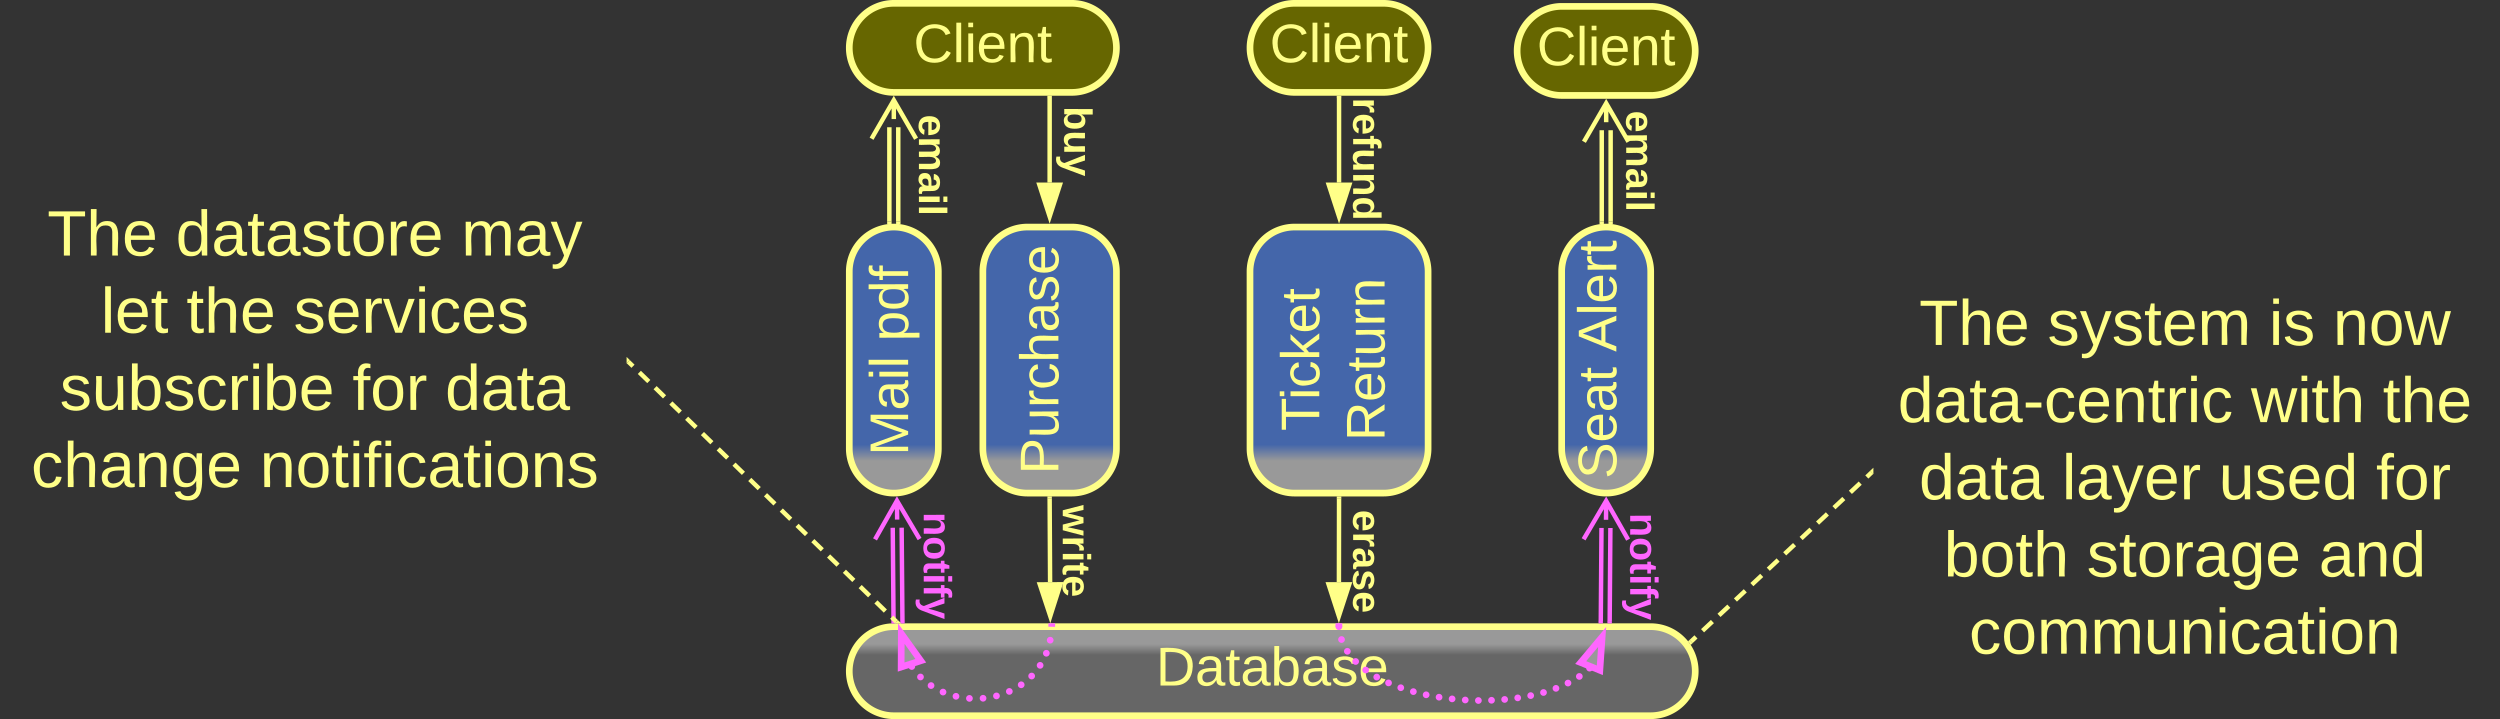 <svg xmlns="http://www.w3.org/2000/svg" xmlns:xlink="http://www.w3.org/1999/xlink" xmlns:lucid="lucid" width="1123" height="323"><rect width="100%" height="100%" fill="#333333" stroke="none"/><g transform="translate(-338.5 -538.5)" lucid:page-tab-id="0_0"><path d="M780 660.5a20 20 0 0 1 20-20h20a20 20 0 0 1 20 20V740a20 20 0 0 1-20 20h-20a20 20 0 0 1-20-20z" stroke="#ff8" stroke-width="3" fill="url(#a)"/><use xlink:href="#b" transform="matrix(-1.8369701987210297e-16,-1,1,-1.8369701987210297e-16,785,755) translate(3.429 28.931)"/><path d="M900 660.5a20 20 0 0 1 20-20h40a20 20 0 0 1 20 20V740a20 20 0 0 1-20 20h-40a20 20 0 0 1-20-20z" stroke="#ff8" stroke-width="3" fill="url(#c)"/><use xlink:href="#d" transform="matrix(-1.8369701987210297e-16,-1,1,-1.8369701987210297e-16,905,755) translate(22.917 26.118)"/><use xlink:href="#e" transform="matrix(-1.8369701987210297e-16,-1,1,-1.8369701987210297e-16,905,755) translate(18.401 55.451)"/><path d="M720 560a20 20 0 0 1 20-20h80a20 20 0 0 1 20 20 20 20 0 0 1-20 20h-80a20 20 0 0 1-20-20z" stroke="#ff8" stroke-width="3" fill="#660"/><use xlink:href="#f" transform="matrix(1,0,0,1,725,545) translate(23.872 21.431)"/><path d="M720 840a20 20 0 0 1 20-20h340a20 20 0 0 1 20 20 20 20 0 0 1-20 20H740a20 20 0 0 1-20-20z" stroke="#ff8" stroke-width="3" fill="url(#g)"/><use xlink:href="#h" transform="matrix(1,0,0,1,725,825) translate(132.755 21.431)"/><path d="M810 620.5v-38" stroke="#ff8" stroke-width="2" fill="none"/><path d="M810 635.76l-4.63-14.26h9.26z" stroke="#ff8" stroke-width="2" fill="#ff8"/><path d="M810.98 582.53H809v-1.03H811z" stroke="#ff8" stroke-width=".05" fill="#ff8"/><path d="M1180 666a6 6 0 0 1 6-6h268a6 6 0 0 1 6 6v168a6 6 0 0 1-6 6h-268a6 6 0 0 1-6-6z" stroke="#ff8" stroke-opacity="0" stroke-width="3" fill="#999" fill-opacity="0"/><use xlink:href="#i" transform="matrix(1,0,0,1,1185,665) translate(15.593 28.455)"/><use xlink:href="#j" transform="matrix(1,0,0,1,1185,665) translate(73.29 28.455)"/><use xlink:href="#k" transform="matrix(1,0,0,1,1185,665) translate(172.716 28.455)"/><use xlink:href="#l" transform="matrix(1,0,0,1,1185,665) translate(201.525 28.455)"/><use xlink:href="#m" transform="matrix(1,0,0,1,1185,665) translate(6.003 63.122)"/><use xlink:href="#n" transform="matrix(1,0,0,1,1185,665) translate(164.651 63.122)"/><use xlink:href="#o" transform="matrix(1,0,0,1,1185,665) translate(223.873 63.122)"/><use xlink:href="#p" transform="matrix(1,0,0,1,1185,665) translate(15.552 97.788)"/><use xlink:href="#q" transform="matrix(1,0,0,1,1185,665) translate(79.75 97.788)"/><use xlink:href="#r" transform="matrix(1,0,0,1,1185,665) translate(150.207 97.788)"/><use xlink:href="#s" transform="matrix(1,0,0,1,1185,665) translate(220.824 97.788)"/><use xlink:href="#t" transform="matrix(1,0,0,1,1185,665) translate(26.707 132.455)"/><use xlink:href="#u" transform="matrix(1,0,0,1,1185,665) translate(90.904 132.455)"/><use xlink:href="#v" transform="matrix(1,0,0,1,1185,665) translate(195.145 132.455)"/><use xlink:href="#w" transform="matrix(1,0,0,1,1185,665) translate(38.062 167.122)"/><path d="M900 560a20 20 0 0 1 20-20h40a20 20 0 0 1 20 20 20 20 0 0 1-20 20h-40a20 20 0 0 1-20-20z" stroke="#ff8" stroke-width="3" fill="#660"/><use xlink:href="#f" transform="matrix(1,0,0,1,905,545) translate(3.872 21.431)"/><path d="M940 620.5v-38" stroke="#ff8" stroke-width="2" fill="none"/><path d="M940 635.76l-4.63-14.26h9.26z" stroke="#ff8" stroke-width="2" fill="#ff8"/><path d="M940.98 582.53H939v-1.03H941z" stroke="#ff8" stroke-width=".05" fill="#ff8"/><path d="M810.2 800l-.2-37.5" stroke="#ff8" stroke-width="2" fill="none"/><path d="M810.28 815.26l-4.7-14.24 9.26-.05z" stroke="#ff8" stroke-width="2" fill="#ff8"/><path d="M810.98 762.52h-1.95v-1.02h1.95z" stroke="#ff8" stroke-width=".05" fill="#ff8"/><path d="M829.1 766.08a6 6 0 0 1 6 6v28a6 6 0 0 1-6 6h-8a6 6 0 0 1-6-6v-28a6 6 0 0 1 6-6z" stroke="#ff8" stroke-opacity="0" stroke-width="2" fill="#999" fill-opacity="0"/><use xlink:href="#x" transform="matrix(6.123233995736766e-17,1,-1,6.123233995736766e-17,830.114,771.083) translate(-5.716 14.222)"/><path d="M829.78 582.03a6 6 0 0 1 6 6v28a6 6 0 0 1-6 6h-8a6 6 0 0 1-6-6v-28a6 6 0 0 1 6-6z" stroke="#ff8" stroke-opacity="0" stroke-width="2" fill="#999" fill-opacity="0"/><use xlink:href="#y" transform="matrix(6.123233995736766e-17,1,-1,6.123233995736766e-17,830.781,587.031) translate(-0.753 14.222)"/><path d="M959.56 590a6 6 0 0 1 6 6v28a6 6 0 0 1-6 6h-8a6 6 0 0 1-6-6v-28a6 6 0 0 1 6-6z" stroke="#ff8" stroke-opacity="0" stroke-width="2" fill="#999" fill-opacity="0"/><use xlink:href="#z" transform="matrix(6.123233995736766e-17,1,-1,6.123233995736766e-17,960.557,595) translate(-12.556 14.222)"/><path d="M939.94 800l.06-37.5" stroke="#ff8" stroke-width="2" fill="none"/><path d="M939.92 815.26L935.3 801h9.27z" stroke="#ff8" stroke-width="2" fill="#ff8"/><path d="M940.97 762.53h-1.95v-1.03H941z" stroke="#ff8" stroke-width=".05" fill="#ff8"/><path d="M959.56 770.75a6 6 0 0 1 6 6v28a6 6 0 0 1-6 6h-8a6 6 0 0 1-6-6v-28a6 6 0 0 1 6-6z" stroke="#ff8" stroke-opacity="0" stroke-width="2" fill="#999" fill-opacity="0"/><use xlink:href="#A" transform="matrix(6.123233995736766e-17,1,-1,6.123233995736766e-17,960.557,775.75) translate(-8.21 14.222)"/><path d="M1040 660.5a20 20 0 0 1 20-20 20 20 0 0 1 20 20V740a20 20 0 0 1-20 20 20 20 0 0 1-20-20z" stroke="#ff8" stroke-width="3" fill="url(#B)"/><use xlink:href="#C" transform="matrix(-1.8369701987210297e-16,-1,1,-1.8369701987210297e-16,1045,755) translate(1.431 19.556)"/><use xlink:href="#D" transform="matrix(-1.8369701987210297e-16,-1,1,-1.8369701987210297e-16,1045,755) translate(58.468 19.556)"/><path d="M1020 561.37a20 20 0 0 1 20-20h40a20 20 0 0 1 20 20 20 20 0 0 1-20 20h-40a20 20 0 0 1-20-20z" stroke="#ff8" stroke-width="3" fill="#660"/><use xlink:href="#f" transform="matrix(1,0,0,1,1025,546.365) translate(3.872 21.431)"/><path d="M1058 638V597M1062 638V597" stroke="#ff8" stroke-width="2" fill="none"/><path d="M1058.97 639.08l-1.94.15v-1.26h1.94zM1062.97 639.23l-1.94-.15v-1.1h1.94z" stroke="#ff8" stroke-width=".05" fill="#ff8"/><path d="M1050 602.18l10-17.3 10 17.3m-10-17.3v8.5" stroke="#ff8" stroke-width="2" fill="none"/><path d="M1082.22 590.93a6 6 0 0 1 6 6v28a6 6 0 0 1-6 6h-8a6 6 0 0 1-6-6v-28a6 6 0 0 1 6-6z" stroke="#ff8" stroke-opacity="0" stroke-width="2" fill="#999" fill-opacity="0"/><use xlink:href="#E" transform="matrix(6.123233995736766e-17,1,-1,6.123233995736766e-17,1083.216,595.932) translate(-7.716 14.222)"/><path d="M739.88 817.52l-.36-41.95M743.88 817.48l-.36-41.94" stroke="#f6f" stroke-width="2" fill="none"/><path d="M740.87 818.5h-.93l-1.02.08v-1.08l1.94-.02zM744.87 818.5h-1.95v-1.03l1.94-.02z" stroke="#f6f" stroke-width=".05" fill="#f6f"/><path d="M731.56 780.8l9.85-17.4 10.16 17.23M741.4 763.4l.1 8.5" stroke="#f6f" stroke-width="2" fill="none"/><path d="M766.67 772.67a6 6 0 0 1 6 6v28a6 6 0 0 1-6 6h-8a6 6 0 0 1-6-6v-28a6 6 0 0 1 6-6z" stroke="#ff8" stroke-opacity="0" stroke-width="2" fill="#999" fill-opacity="0"/><use xlink:href="#F" transform="matrix(6.123233995736766e-17,1,-1,6.123233995736766e-17,767.667,777.667) translate(-9.099 14.222)"/><path d="M1179.27 750.68l-2.2 2.08m-2.96 2.76l-4.42 4.14m-2.95 2.77l-4.43 4.14m-2.95 2.77l-4.42 4.14m-2.95 2.76l-4.43 4.15m-2.95 2.75l-4.43 4.15m-2.95 2.76l-4.42 4.15m-2.95 2.77l-4.43 4.14m-2.95 2.78l-4.43 4.14m-2.95 2.77l-4.43 4.13m-2.95 2.77l-4.43 4.14m-2.96 2.76l-2.2 2.08" stroke="#ff8" stroke-width="2" fill="none"/><path d="M1180 751.34l-.08.07-1.34-1.4 1.42-1.34zM1098.8 827.37l-.88.84-.52-.84-.64-.74.72-.67z" stroke="#ff8" stroke-width=".05" fill="#ff8"/><path d="M340 626.5a6 6 0 0 1 6-6h268a6 6 0 0 1 6 6V774a6 6 0 0 1-6 6H346a6 6 0 0 1-6-6z" stroke="#ff8" stroke-opacity="0" stroke-width="3" fill="#999" fill-opacity="0"/><use xlink:href="#i" transform="matrix(1,0,0,1,345,625.5) translate(14.75 27.799)"/><use xlink:href="#G" transform="matrix(1,0,0,1,345,625.5) translate(72.448 27.799)"/><use xlink:href="#H" transform="matrix(1,0,0,1,345,625.5) translate(200.762 27.799)"/><use xlink:href="#I" transform="matrix(1,0,0,1,345,625.5) translate(38.824 62.465)"/><use xlink:href="#J" transform="matrix(1,0,0,1,345,625.5) translate(77.262 62.465)"/><use xlink:href="#K" transform="matrix(1,0,0,1,345,625.5) translate(125.41 62.465)"/><use xlink:href="#L" transform="matrix(1,0,0,1,345,625.5) translate(20.367 97.132)"/><use xlink:href="#M" transform="matrix(1,0,0,1,345,625.5) translate(151.812 97.132)"/><use xlink:href="#N" transform="matrix(1,0,0,1,345,625.5) translate(193.46 97.132)"/><use xlink:href="#O" transform="matrix(1,0,0,1,345,625.5) translate(7.528 131.799)"/><use xlink:href="#P" transform="matrix(1,0,0,1,345,625.5) translate(110.244 131.799)"/><path d="M741.17 817.8l-2.12-2.06M736.2 813l-4.24-4.13m-2.83-2.75l-4.25-4.13m-2.84-2.76l-4.25-4.12m-2.84-2.75l-4.25-4.12m-2.83-2.75l-4.25-4.13m-2.84-2.75l-4.25-4.12m-2.83-2.75l-4.25-4.13m-2.84-2.75l-4.24-4.12m-2.83-2.75l-4.25-4.12m-2.84-2.75L668.2 747m-2.84-2.75l-4.25-4.12m-2.83-2.75l-4.25-4.13m-2.83-2.75l-4.27-4.12m-2.83-2.75l-4.25-4.12m-2.84-2.74l-4.24-4.13m-2.83-2.75l-4.25-4.12m-2.84-2.75l-2.12-2.05" stroke="#ff8" stroke-width="2" fill="none"/><path d="M743.3 818.5h-2.82l1.35-1.4zM621.4 700.26l-1.34 1.4-.06-.05v-2.7z" stroke="#ff8" stroke-width=".05" fill="#ff8"/><path d="M720 660.5a20 20 0 0 1 20-20 20 20 0 0 1 20 20V740a20 20 0 0 1-20 20 20 20 0 0 1-20-20z" stroke="#ff8" stroke-width="3" fill="url(#Q)"/><g><use xlink:href="#R" transform="matrix(-1.8369701987210297e-16,-1,1,-1.8369701987210297e-16,725,755) translate(11.829 21.431)"/><use xlink:href="#S" transform="matrix(-1.8369701987210297e-16,-1,1,-1.8369701987210297e-16,725,755) translate(63.23 21.431)"/></g><path d="M738 638v-42.34M742 638v-42.34" stroke="#ff8" stroke-width="2" fill="none"/><path d="M738.98 639.08l-1.96.15v-1.26H739zM742.98 639.23l-1.96-.15v-1.1H743z" stroke="#ff8" stroke-width=".05" fill="#ff8"/><path d="M730 600.82l10-17.32 10 17.32m-10-17.32v8.5" stroke="#ff8" stroke-width="2" fill="none"/><g><path d="M764.5 592.72a6 6 0 0 1 6 6v28a6 6 0 0 1-6 6h-8a6 6 0 0 1-6-6v-28a6 6 0 0 1 6-6z" stroke="#ff8" stroke-opacity="0" stroke-width="2" fill="#999" fill-opacity="0"/></g><g><use xlink:href="#E" transform="matrix(6.123233995736766e-17,1,-1,6.123233995736766e-17,765.5,597.716) translate(-7.716 14.222)"/></g><path d="M1057.57 817.5l.32-41.85M1061.57 817.52l.32-41.84" stroke="#f6f" stroke-width="2" fill="none"/><path d="M1058.54 817.47v1.03h-1.96v-1.05zM1062.54 817.5v1h-1.96v-1.02z" stroke="#f6f" stroke-width=".05" fill="#f6f"/><path d="M1049.85 780.75l10.13-17.25 9.87 17.4m-9.87-17.4l-.06 8.5" stroke="#f6f" stroke-width="2" fill="none"/><g><path d="M1084 773.07a6 6 0 0 1 6 6v28a6 6 0 0 1-6 6h-8a6 6 0 0 1-6-6v-28a6 6 0 0 1 6-6z" stroke="#ff8" stroke-opacity="0" stroke-width="2" fill="#999" fill-opacity="0"/></g><g><use xlink:href="#F" transform="matrix(6.123233995736766e-17,1,-1,6.123233995736766e-17,1085,778.068) translate(-9.099 14.222)"/></g><path d="M746.58 837.9a1.5 1.5 0 0 1 1.5-1.5 1.5 1.5 0 0 1 1.5 1.5 1.5 1.5 0 0 1-1.5 1.5 1.5 1.5 0 0 1-1.5-1.5m3.9 4.72v-.02a1.5 1.5 0 0 1 1.5-1.5 1.5 1.5 0 0 1 1.5 1.5 1.5 1.5 0 0 1-1.5 1.5 1.5 1.5 0 0 1-1.5-1.5m4.75 3.88v-.02a1.5 1.5 0 0 1 1.5-1.5 1.5 1.5 0 0 1 1.5 1.5 1.5 1.5 0 0 1-1.5 1.5 1.5 1.5 0 0 1-1.5-1.5m5.38 2.92a1.5 1.5 0 0 1 1.5-1.5 1.5 1.5 0 0 1 1.5 1.5 1.5 1.5 0 0 1-1.5 1.5 1.5 1.5 0 0 1-1.5-1.5v-.03m5.82 1.95v-.02a1.5 1.5 0 0 1 1.5-1.5 1.5 1.5 0 0 1 1.5 1.5 1.5 1.5 0 0 1-1.5 1.5 1.5 1.5 0 0 1-1.5-1.5m6.04.96v-.02a1.5 1.5 0 0 1 1.5-1.5 1.5 1.5 0 0 1 1.5 1.5 1.5 1.5 0 0 1-1.5 1.5 1.5 1.5 0 0 1-1.5-1.5m6.12-.06a1.5 1.5 0 0 1 1.5-1.5 1.5 1.5 0 0 1 1.5 1.5 1.5 1.5 0 0 1-1.5 1.5 1.5 1.5 0 0 1-1.5-1.5v-.03m6.02-1.02a1.5 1.5 0 0 1 1.5-1.5 1.5 1.5 0 0 1 1.5 1.5 1.5 1.5 0 0 1-1.5 1.5 1.5 1.5 0 0 1-1.5-1.5v-.02m5.78-1.98v-.02a1.5 1.5 0 0 1 1.5-1.5 1.5 1.5 0 0 1 1.5 1.5 1.5 1.5 0 0 1-1.5 1.5 1.5 1.5 0 0 1-1.5-1.5m5.33-2.98a1.5 1.5 0 0 1 1.5-1.5 1.5 1.5 0 0 1 1.5 1.5 1.5 1.5 0 0 1-1.5 1.5 1.5 1.5 0 0 1-1.5-1.5v-.03m4.7-3.9a1.5 1.5 0 0 1 1.5-1.5 1.5 1.5 0 0 1 1.5 1.5 1.5 1.5 0 0 1-1.5 1.5 1.5 1.5 0 0 1-1.5-1.5v-.02m3.8-4.76v-.02a1.5 1.5 0 0 1 1.5-1.5 1.5 1.5 0 0 1 1.5 1.5 1.5 1.5 0 0 1-1.5 1.5 1.5 1.5 0 0 1-1.5-1.5v-.02m2.8-5.4v-.02a1.5 1.5 0 0 1 1.5-1.5 1.5 1.5 0 0 1 1.5 1.5 1.5 1.5 0 0 1-1.5 1.5 1.5 1.5 0 0 1-1.5-1.5m1.73-5.85v-.02a1.5 1.5 0 0 1 1.5-1.5 1.5 1.5 0 0 1 1.5 1.5 1.5 1.5 0 0 1-1.5 1.5 1.5 1.5 0 0 1-1.5-1.5v-.02" fill="#f6f"/><path d="M743.37 823.13l8.75 12.18-8.83 2.83z" stroke="#f6f" stroke-width="3" fill="#999"/><path d="M812.4 820.07l-2.95-.07.03-1.5h2.95z" stroke="#f6f" stroke-width=".05" fill="#f6f"/><path d="M1051.04 838.65v-.02a1.5 1.5 0 0 1 1.5-1.5 1.5 1.5 0 0 1 1.5 1.5 1.5 1.5 0 0 1-1.5 1.5 1.5 1.5 0 0 1-1.5-1.5m-4.6 3.73a1.5 1.5 0 0 1 1.5-1.5 1.5 1.5 0 0 1 1.5 1.5 1.5 1.5 0 0 1-1.5 1.5 1.5 1.5 0 0 1-1.5-1.5v-.03m-5.1 3a1.5 1.5 0 0 1 1.5-1.5 1.5 1.5 0 0 1 1.5 1.5 1.5 1.5 0 0 1-1.5 1.5 1.5 1.5 0 0 1-1.5-1.5v-.02m-5.4 2.4a1.5 1.5 0 0 1 1.5-1.5 1.5 1.5 0 0 1 1.5 1.5 1.5 1.5 0 0 1-1.5 1.5 1.5 1.5 0 0 1-1.5-1.5v-.02m-5.6 1.88a1.5 1.5 0 0 1 1.5-1.5 1.5 1.5 0 0 1 1.5 1.5 1.5 1.5 0 0 1-1.5 1.5 1.5 1.5 0 0 1-1.5-1.5v-.03m-5.75 1.45v-.02a1.5 1.5 0 0 1 1.5-1.5 1.5 1.5 0 0 1 1.5 1.5 1.5 1.5 0 0 1-1.5 1.5 1.5 1.5 0 0 1-1.5-1.5m-5.83 1.04v-.02a1.5 1.5 0 0 1 1.5-1.5 1.5 1.5 0 0 1 1.5 1.5 1.5 1.5 0 0 1-1.5 1.5 1.5 1.5 0 0 1-1.5-1.5m-5.87.7a1.5 1.5 0 0 1 1.5-1.5 1.5 1.5 0 0 1 1.5 1.5 1.5 1.5 0 0 1-1.5 1.5 1.5 1.5 0 0 1-1.5-1.5v-.02m-5.9.42v-.02a1.5 1.5 0 0 1 1.5-1.5 1.5 1.5 0 0 1 1.5 1.5 1.5 1.5 0 0 1-1.5 1.5 1.5 1.5 0 0 1-1.5-1.5m-5.9.1a1.5 1.5 0 0 1 1.5-1.5 1.5 1.5 0 0 1 1.5 1.5 1.5 1.5 0 0 1-1.5 1.5 1.5 1.5 0 0 1-1.5-1.5v-.03m-5.9-.18v-.02a1.5 1.5 0 0 1 1.5-1.5 1.5 1.5 0 0 1 1.5 1.5 1.5 1.5 0 0 1-1.5 1.5 1.5 1.5 0 0 1-1.5-1.5m-5.9-.48v-.02a1.5 1.5 0 0 1 1.5-1.5 1.5 1.5 0 0 1 1.5 1.5 1.5 1.5 0 0 1-1.5 1.5 1.5 1.5 0 0 1-1.5-1.5m-5.86-.76a1.5 1.5 0 0 1 1.5-1.5 1.5 1.5 0 0 1 1.5 1.5 1.5 1.5 0 0 1-1.5 1.5 1.5 1.5 0 0 1-1.5-1.5v-.03m-5.8-1.04a1.5 1.5 0 0 1 1.5-1.5 1.5 1.5 0 0 1 1.5 1.5 1.5 1.5 0 0 1-1.5 1.5 1.5 1.5 0 0 1-1.5-1.5v-.03m-5.75-1.38v-.02a1.5 1.5 0 0 1 1.5-1.5 1.5 1.5 0 0 1 1.5 1.5 1.5 1.5 0 0 1-1.5 1.5 1.5 1.5 0 0 1-1.5-1.5v-.02m-5.65-1.73a1.5 1.5 0 0 1 1.5-1.5 1.5 1.5 0 0 1 1.5 1.5 1.5 1.5 0 0 1-1.5 1.5 1.5 1.5 0 0 1-1.5-1.5v-.02m-5.5-2.13v-.02a1.5 1.5 0 0 1 1.5-1.5 1.5 1.5 0 0 1 1.5 1.5 1.5 1.5 0 0 1-1.5 1.5 1.5 1.5 0 0 1-1.5-1.5m-5.3-2.6v-.02a1.5 1.5 0 0 1 1.5-1.5 1.5 1.5 0 0 1 1.5 1.5 1.5 1.5 0 0 1-1.5 1.5 1.5 1.5 0 0 1-1.5-1.5m-4.97-3.17a1.5 1.5 0 0 1 1.5-1.5 1.5 1.5 0 0 1 1.5 1.5 1.5 1.5 0 0 1-1.5 1.5 1.5 1.5 0 0 1-1.5-1.5v-.03m-4.5-3.8a1.5 1.5 0 0 1 1.5-1.5 1.5 1.5 0 0 1 1.5 1.5 1.5 1.5 0 0 1-1.5 1.5 1.5 1.5 0 0 1-1.5-1.5v-.03m-3.73-4.53v-.02a1.5 1.5 0 0 1 1.5-1.5 1.5 1.5 0 0 1 1.5 1.5 1.5 1.5 0 0 1-1.5 1.5 1.5 1.5 0 0 1-1.5-1.5m-2.62-5.26v-.02a1.5 1.5 0 0 1 1.5-1.5 1.5 1.5 0 0 1 1.5 1.5 1.5 1.5 0 0 1-1.5 1.5 1.5 1.5 0 0 1-1.5-1.5v-.02m-1.17-5.75a1.5 1.5 0 0 1 1.5-1.5 1.5 1.5 0 0 1 1.5 1.5 1.5 1.5 0 0 1-1.5 1.5 1.5 1.5 0 0 1-1.5-1.5v-.02" fill="#f6f"/><path d="M1058.18 824.63l-1.03 14.96-8.6-3.48z" stroke="#f6f" stroke-width="3" fill="#999"/><path d="M941.4 820.03l-2.95.02v-1.55h2.94z" stroke="#f6f" stroke-width=".05" fill="#f6f"/><defs><linearGradient gradientUnits="userSpaceOnUse" id="a" x1="780" y1="760" x2="780" y2="640.5"><stop offset="12.14%" stop-color="#999"/><stop offset="18.21%" stop-color="#46a"/></linearGradient><path d="M30-248c87 1 191-15 191 75 0 78-77 80-158 76V0H30v-248zm33 125c57 0 124 11 124-50 0-59-68-47-124-48v98" id="T" fill="#ff8"/><path d="M84 4C-5 8 30-112 23-190h32v120c0 31 7 50 39 49 72-2 45-101 50-169h31l1 190h-30c-1-10 1-25-2-33-11 22-28 36-60 37" id="U" fill="#ff8"/><path d="M114-163C36-179 61-72 57 0H25l-1-190h30c1 12-1 29 2 39 6-27 23-49 58-41v29" id="V" fill="#ff8"/><path d="M96-169c-40 0-48 33-48 73s9 75 48 75c24 0 41-14 43-38l32 2c-6 37-31 61-74 61-59 0-76-41-82-99-10-93 101-131 147-64 4 7 5 14 7 22l-32 3c-4-21-16-35-41-35" id="W" fill="#ff8"/><path d="M106-169C34-169 62-67 57 0H25v-261h32l-1 103c12-21 28-36 61-36 89 0 53 116 60 194h-32v-121c2-32-8-49-39-48" id="X" fill="#ff8"/><path d="M141-36C126-15 110 5 73 4 37 3 15-17 15-53c-1-64 63-63 125-63 3-35-9-54-41-54-24 1-41 7-42 31l-33-3c5-37 33-52 76-52 45 0 72 20 72 64v82c-1 20 7 32 28 27v20c-31 9-61-2-59-35zM48-53c0 20 12 33 32 33 41-3 63-29 60-74-43 2-92-5-92 41" id="Y" fill="#ff8"/><path d="M135-143c-3-34-86-38-87 0 15 53 115 12 119 90S17 21 10-45l28-5c4 36 97 45 98 0-10-56-113-15-118-90-4-57 82-63 122-42 12 7 21 19 24 35" id="Z" fill="#ff8"/><path d="M100-194c63 0 86 42 84 106H49c0 40 14 67 53 68 26 1 43-12 49-29l28 8c-11 28-37 45-77 45C44 4 14-33 15-96c1-61 26-98 85-98zm52 81c6-60-76-77-97-28-3 7-6 17-6 28h103" id="aa" fill="#ff8"/><g id="b"><use transform="matrix(0.068,0,0,0.068,0,0)" xlink:href="#T"/><use transform="matrix(0.068,0,0,0.068,16.296,0)" xlink:href="#U"/><use transform="matrix(0.068,0,0,0.068,29.877,0)" xlink:href="#V"/><use transform="matrix(0.068,0,0,0.068,37.957,0)" xlink:href="#W"/><use transform="matrix(0.068,0,0,0.068,50.179,0)" xlink:href="#X"/><use transform="matrix(0.068,0,0,0.068,63.759,0)" xlink:href="#Y"/><use transform="matrix(0.068,0,0,0.068,77.34,0)" xlink:href="#Z"/><use transform="matrix(0.068,0,0,0.068,89.562,0)" xlink:href="#aa"/></g><linearGradient gradientUnits="userSpaceOnUse" id="c" x1="900" y1="760" x2="900" y2="640.5"><stop offset="12.14%" stop-color="#999"/><stop offset="18.21%" stop-color="#46a"/></linearGradient><path d="M127-220V0H93v-220H8v-28h204v28h-85" id="ab" fill="#ff8"/><path d="M24-231v-30h32v30H24zM24 0v-190h32V0H24" id="ac" fill="#ff8"/><path d="M143 0L79-87 56-68V0H24v-261h32v163l83-92h37l-77 82L181 0h-38" id="ad" fill="#ff8"/><path d="M59-47c-2 24 18 29 38 22v24C64 9 27 4 27-40v-127H5v-23h24l9-43h21v43h35v23H59v120" id="ae" fill="#ff8"/><g id="d"><use transform="matrix(0.068,0,0,0.068,0,0)" xlink:href="#ab"/><use transform="matrix(0.068,0,0,0.068,13.988,0)" xlink:href="#ac"/><use transform="matrix(0.068,0,0,0.068,19.352,0)" xlink:href="#W"/><use transform="matrix(0.068,0,0,0.068,31.574,0)" xlink:href="#ad"/><use transform="matrix(0.068,0,0,0.068,43.796,0)" xlink:href="#aa"/><use transform="matrix(0.068,0,0,0.068,57.377,0)" xlink:href="#ae"/></g><path d="M233-177c-1 41-23 64-60 70L243 0h-38l-65-103H63V0H30v-248c88 3 205-21 203 71zM63-129c60-2 137 13 137-47 0-61-80-42-137-45v92" id="af" fill="#ff8"/><path d="M117-194c89-4 53 116 60 194h-32v-121c0-31-8-49-39-48C34-167 62-67 57 0H25l-1-190h30c1 10-1 24 2 32 11-22 29-35 61-36" id="ag" fill="#ff8"/><g id="e"><use transform="matrix(0.068,0,0,0.068,0,0)" xlink:href="#af"/><use transform="matrix(0.068,0,0,0.068,17.586,0)" xlink:href="#aa"/><use transform="matrix(0.068,0,0,0.068,31.167,0)" xlink:href="#ae"/><use transform="matrix(0.068,0,0,0.068,37.957,0)" xlink:href="#U"/><use transform="matrix(0.068,0,0,0.068,51.537,0)" xlink:href="#V"/><use transform="matrix(0.068,0,0,0.068,59.617,0)" xlink:href="#ag"/></g><path d="M212-179c-10-28-35-45-73-45-59 0-87 40-87 99 0 60 29 101 89 101 43 0 62-24 78-52l27 14C228-24 195 4 139 4 59 4 22-46 18-125c-6-104 99-153 187-111 19 9 31 26 39 46" id="ah" fill="#ff8"/><path d="M24 0v-261h32V0H24" id="ai" fill="#ff8"/><g id="f"><use transform="matrix(0.068,0,0,0.068,0,0)" xlink:href="#ah"/><use transform="matrix(0.068,0,0,0.068,17.586,0)" xlink:href="#ai"/><use transform="matrix(0.068,0,0,0.068,22.951,0)" xlink:href="#ac"/><use transform="matrix(0.068,0,0,0.068,28.315,0)" xlink:href="#aa"/><use transform="matrix(0.068,0,0,0.068,41.895,0)" xlink:href="#ag"/><use transform="matrix(0.068,0,0,0.068,55.475,0)" xlink:href="#ae"/></g><linearGradient gradientUnits="userSpaceOnUse" id="g" x1="720" y1="820" x2="720" y2="860"><stop offset="19.64%" stop-color="#999"/><stop offset="31.79%" stop-color="#666"/></linearGradient><path d="M30-248c118-7 216 8 213 122C240-48 200 0 122 0H30v-248zM63-27c89 8 146-16 146-99s-60-101-146-95v194" id="aj" fill="#ff8"/><path d="M115-194c53 0 69 39 70 98 0 66-23 100-70 100C84 3 66-7 56-30L54 0H23l1-261h32v101c10-23 28-34 59-34zm-8 174c40 0 45-34 45-75 0-40-5-75-45-74-42 0-51 32-51 76 0 43 10 73 51 73" id="ak" fill="#ff8"/><g id="h"><use transform="matrix(0.068,0,0,0.068,0,0)" xlink:href="#aj"/><use transform="matrix(0.068,0,0,0.068,17.586,0)" xlink:href="#Y"/><use transform="matrix(0.068,0,0,0.068,31.167,0)" xlink:href="#ae"/><use transform="matrix(0.068,0,0,0.068,37.957,0)" xlink:href="#Y"/><use transform="matrix(0.068,0,0,0.068,51.537,0)" xlink:href="#ak"/><use transform="matrix(0.068,0,0,0.068,65.117,0)" xlink:href="#Y"/><use transform="matrix(0.068,0,0,0.068,78.698,0)" xlink:href="#Z"/><use transform="matrix(0.068,0,0,0.068,90.92,0)" xlink:href="#aa"/></g><g id="i"><use transform="matrix(0.08,0,0,0.08,0,0)" xlink:href="#ab"/><use transform="matrix(0.08,0,0,0.08,17.574,0)" xlink:href="#X"/><use transform="matrix(0.08,0,0,0.08,33.623,0)" xlink:href="#aa"/></g><path d="M179-190L93 31C79 59 56 82 12 73V49c39 6 53-20 64-50L1-190h34L92-34l54-156h33" id="al" fill="#ff8"/><path d="M210-169c-67 3-38 105-44 169h-31v-121c0-29-5-50-35-48C34-165 62-65 56 0H25l-1-190h30c1 10-1 24 2 32 10-44 99-50 107 0 11-21 27-35 58-36 85-2 47 119 55 194h-31v-121c0-29-5-49-35-48" id="am" fill="#ff8"/><g id="j"><use transform="matrix(0.08,0,0,0.08,0,0)" xlink:href="#Z"/><use transform="matrix(0.08,0,0,0.08,14.444,0)" xlink:href="#al"/><use transform="matrix(0.08,0,0,0.08,28.889,0)" xlink:href="#Z"/><use transform="matrix(0.08,0,0,0.08,43.333,0)" xlink:href="#ae"/><use transform="matrix(0.08,0,0,0.08,51.358,0)" xlink:href="#aa"/><use transform="matrix(0.08,0,0,0.08,67.407,0)" xlink:href="#am"/></g><g id="k"><use transform="matrix(0.08,0,0,0.08,0,0)" xlink:href="#ac"/><use transform="matrix(0.08,0,0,0.08,6.34,0)" xlink:href="#Z"/></g><path d="M100-194c62-1 85 37 85 99 1 63-27 99-86 99S16-35 15-95c0-66 28-99 85-99zM99-20c44 1 53-31 53-75 0-43-8-75-51-75s-53 32-53 75 10 74 51 75" id="an" fill="#ff8"/><path d="M206 0h-36l-40-164L89 0H53L-1-190h32L70-26l43-164h34l41 164 42-164h31" id="ao" fill="#ff8"/><g id="l"><use transform="matrix(0.08,0,0,0.08,0,0)" xlink:href="#ag"/><use transform="matrix(0.08,0,0,0.08,16.049,0)" xlink:href="#an"/><use transform="matrix(0.08,0,0,0.08,32.099,0)" xlink:href="#ao"/></g><path d="M85-194c31 0 48 13 60 33l-1-100h32l1 261h-30c-2-10 0-23-3-31C134-8 116 4 85 4 32 4 16-35 15-94c0-66 23-100 70-100zm9 24c-40 0-46 34-46 75 0 40 6 74 45 74 42 0 51-32 51-76 0-42-9-74-50-73" id="ap" fill="#ff8"/><path d="M16-82v-28h88v28H16" id="aq" fill="#ff8"/><g id="m"><use transform="matrix(0.08,0,0,0.08,0,0)" xlink:href="#ap"/><use transform="matrix(0.08,0,0,0.08,16.049,0)" xlink:href="#Y"/><use transform="matrix(0.08,0,0,0.08,32.099,0)" xlink:href="#ae"/><use transform="matrix(0.08,0,0,0.08,40.123,0)" xlink:href="#Y"/><use transform="matrix(0.08,0,0,0.08,56.173,0)" xlink:href="#aq"/><use transform="matrix(0.08,0,0,0.08,65.722,0)" xlink:href="#W"/><use transform="matrix(0.08,0,0,0.08,80.167,0)" xlink:href="#aa"/><use transform="matrix(0.08,0,0,0.08,96.216,0)" xlink:href="#ag"/><use transform="matrix(0.08,0,0,0.08,112.265,0)" xlink:href="#ae"/><use transform="matrix(0.08,0,0,0.08,120.29,0)" xlink:href="#V"/><use transform="matrix(0.08,0,0,0.08,129.84,0)" xlink:href="#ac"/><use transform="matrix(0.08,0,0,0.08,136.179,0)" xlink:href="#W"/></g><g id="n"><use transform="matrix(0.08,0,0,0.08,0,0)" xlink:href="#ao"/><use transform="matrix(0.08,0,0,0.08,20.784,0)" xlink:href="#ac"/><use transform="matrix(0.08,0,0,0.08,27.123,0)" xlink:href="#ae"/><use transform="matrix(0.08,0,0,0.08,35.148,0)" xlink:href="#X"/></g><g id="o"><use transform="matrix(0.08,0,0,0.08,0,0)" xlink:href="#ae"/><use transform="matrix(0.08,0,0,0.08,8.025,0)" xlink:href="#X"/><use transform="matrix(0.08,0,0,0.08,24.074,0)" xlink:href="#aa"/></g><g id="p"><use transform="matrix(0.08,0,0,0.08,0,0)" xlink:href="#ap"/><use transform="matrix(0.08,0,0,0.08,16.049,0)" xlink:href="#Y"/><use transform="matrix(0.08,0,0,0.08,32.099,0)" xlink:href="#ae"/><use transform="matrix(0.08,0,0,0.08,40.123,0)" xlink:href="#Y"/></g><g id="q"><use transform="matrix(0.08,0,0,0.08,0,0)" xlink:href="#ai"/><use transform="matrix(0.08,0,0,0.08,6.34,0)" xlink:href="#Y"/><use transform="matrix(0.08,0,0,0.08,22.389,0)" xlink:href="#al"/><use transform="matrix(0.08,0,0,0.08,36.833,0)" xlink:href="#aa"/><use transform="matrix(0.08,0,0,0.08,52.883,0)" xlink:href="#V"/></g><g id="r"><use transform="matrix(0.08,0,0,0.08,0,0)" xlink:href="#U"/><use transform="matrix(0.08,0,0,0.08,16.049,0)" xlink:href="#Z"/><use transform="matrix(0.08,0,0,0.08,30.494,0)" xlink:href="#aa"/><use transform="matrix(0.08,0,0,0.08,46.543,0)" xlink:href="#ap"/></g><path d="M101-234c-31-9-42 10-38 44h38v23H63V0H32v-167H5v-23h27c-7-52 17-82 69-68v24" id="ar" fill="#ff8"/><g id="s"><use transform="matrix(0.08,0,0,0.08,0,0)" xlink:href="#ar"/><use transform="matrix(0.08,0,0,0.08,8.025,0)" xlink:href="#an"/><use transform="matrix(0.08,0,0,0.08,24.074,0)" xlink:href="#V"/></g><g id="t"><use transform="matrix(0.08,0,0,0.08,0,0)" xlink:href="#ak"/><use transform="matrix(0.08,0,0,0.08,16.049,0)" xlink:href="#an"/><use transform="matrix(0.08,0,0,0.08,32.099,0)" xlink:href="#ae"/><use transform="matrix(0.08,0,0,0.08,40.123,0)" xlink:href="#X"/></g><path d="M177-190C167-65 218 103 67 71c-23-6-38-20-44-43l32-5c15 47 100 32 89-28v-30C133-14 115 1 83 1 29 1 15-40 15-95c0-56 16-97 71-98 29-1 48 16 59 35 1-10 0-23 2-32h30zM94-22c36 0 50-32 50-73 0-42-14-75-50-75-39 0-46 34-46 75s6 73 46 73" id="as" fill="#ff8"/><g id="u"><use transform="matrix(0.08,0,0,0.08,0,0)" xlink:href="#Z"/><use transform="matrix(0.08,0,0,0.08,14.444,0)" xlink:href="#ae"/><use transform="matrix(0.08,0,0,0.08,22.469,0)" xlink:href="#an"/><use transform="matrix(0.08,0,0,0.08,38.519,0)" xlink:href="#V"/><use transform="matrix(0.08,0,0,0.08,48.068,0)" xlink:href="#Y"/><use transform="matrix(0.08,0,0,0.08,64.117,0)" xlink:href="#as"/><use transform="matrix(0.08,0,0,0.08,80.167,0)" xlink:href="#aa"/></g><g id="v"><use transform="matrix(0.08,0,0,0.08,0,0)" xlink:href="#Y"/><use transform="matrix(0.08,0,0,0.08,16.049,0)" xlink:href="#ag"/><use transform="matrix(0.08,0,0,0.08,32.099,0)" xlink:href="#ap"/></g><g id="w"><use transform="matrix(0.08,0,0,0.08,0,0)" xlink:href="#W"/><use transform="matrix(0.08,0,0,0.08,14.444,0)" xlink:href="#an"/><use transform="matrix(0.08,0,0,0.08,30.494,0)" xlink:href="#am"/><use transform="matrix(0.08,0,0,0.08,54.488,0)" xlink:href="#am"/><use transform="matrix(0.08,0,0,0.08,78.481,0)" xlink:href="#U"/><use transform="matrix(0.08,0,0,0.08,94.531,0)" xlink:href="#ag"/><use transform="matrix(0.08,0,0,0.08,110.58,0)" xlink:href="#ac"/><use transform="matrix(0.08,0,0,0.08,116.92,0)" xlink:href="#W"/><use transform="matrix(0.08,0,0,0.08,131.364,0)" xlink:href="#Y"/><use transform="matrix(0.08,0,0,0.08,147.414,0)" xlink:href="#ae"/><use transform="matrix(0.08,0,0,0.08,155.438,0)" xlink:href="#ac"/><use transform="matrix(0.08,0,0,0.08,161.778,0)" xlink:href="#an"/><use transform="matrix(0.08,0,0,0.08,177.827,0)" xlink:href="#ag"/></g><path d="M231 0h-52l-39-155L100 0H48L-1-190h46L77-45c9-52 24-97 36-145h53l37 145 32-145h46" id="at" fill="#ff8"/><path d="M135-150c-39-12-60 13-60 57V0H25l-1-190h47c2 13-1 29 3 40 6-28 27-53 61-41v41" id="au" fill="#ff8"/><path d="M25-224v-37h50v37H25zM25 0v-190h50V0H25" id="av" fill="#ff8"/><path d="M115-3C79 11 28 4 28-45v-112H4v-33h27l15-45h31v45h36v33H77v99c-1 23 16 31 38 25v30" id="aw" fill="#ff8"/><path d="M185-48c-13 30-37 53-82 52C43 2 14-33 14-96s30-98 90-98c62 0 83 45 84 108H66c0 31 8 55 39 56 18 0 30-7 34-22zm-45-69c5-46-57-63-70-21-2 6-4 13-4 21h74" id="ax" fill="#ff8"/><g id="x"><use transform="matrix(0.049,0,0,0.049,0,0)" xlink:href="#at"/><use transform="matrix(0.049,0,0,0.049,13.827,0)" xlink:href="#au"/><use transform="matrix(0.049,0,0,0.049,20.741,0)" xlink:href="#av"/><use transform="matrix(0.049,0,0,0.049,25.679,0)" xlink:href="#aw"/><use transform="matrix(0.049,0,0,0.049,31.556,0)" xlink:href="#ax"/></g><path d="M135-194c52 0 70 43 70 98 0 56-19 99-73 100-30 1-46-15-58-35L72 0H24l1-261h50v104c11-23 29-37 60-37zM114-30c31 0 40-27 40-66 0-37-7-63-39-63s-41 28-41 65c0 36 8 64 40 64" id="ay" fill="#ff8"/><path d="M85 4C-2 5 27-109 22-190h50c7 57-23 150 33 157 60-5 35-97 40-157h50l1 190h-47c-2-12 1-28-3-38-12 25-28 42-61 42" id="az" fill="#ff8"/><path d="M123 10C108 53 80 86 19 72V37c35 8 53-11 59-39L3-190h52l48 148c12-52 28-100 44-148h51" id="aA" fill="#ff8"/><g id="y"><use transform="matrix(0.049,0,0,0.049,0,0)" xlink:href="#ay"/><use transform="matrix(0.049,0,0,0.049,10.815,0)" xlink:href="#az"/><use transform="matrix(0.049,0,0,0.049,21.63,0)" xlink:href="#aA"/></g><path d="M121-226c-27-7-43 5-38 36h38v33H83V0H34v-157H6v-33h28c-9-59 32-81 87-68v32" id="aB" fill="#ff8"/><path d="M135-194c87-1 58 113 63 194h-50c-7-57 23-157-34-157-59 0-34 97-39 157H25l-1-190h47c2 12-1 28 3 38 12-26 28-41 61-42" id="aC" fill="#ff8"/><path d="M88-194c31-1 46 15 58 34l-1-101h50l1 261h-48c-2-10 0-23-3-31C134-8 116 4 84 4 32 4 16-41 15-95c0-56 19-97 73-99zm17 164c33 0 40-30 41-66 1-37-9-64-41-64s-38 30-39 65c0 43 13 65 39 65" id="aD" fill="#ff8"/><g id="z"><use transform="matrix(0.049,0,0,0.049,0,0)" xlink:href="#au"/><use transform="matrix(0.049,0,0,0.049,6.914,0)" xlink:href="#ax"/><use transform="matrix(0.049,0,0,0.049,16.79,0)" xlink:href="#aB"/><use transform="matrix(0.049,0,0,0.049,22.667,0)" xlink:href="#az"/><use transform="matrix(0.049,0,0,0.049,33.481,0)" xlink:href="#aC"/><use transform="matrix(0.049,0,0,0.049,44.296,0)" xlink:href="#aD"/></g><path d="M133-34C117-15 103 5 69 4 32 3 11-16 11-54c-1-60 55-63 116-61 1-26-3-47-28-47-18 1-26 9-28 27l-52-2c7-38 36-58 82-57s74 22 75 68l1 82c-1 14 12 18 25 15v27c-30 8-71 5-69-32zm-48 3c29 0 43-24 42-57-32 0-66-3-65 30 0 17 8 27 23 27" id="aE" fill="#ff8"/><path d="M137-138c1-29-70-34-71-4 15 46 118 7 119 86 1 83-164 76-172 9l43-7c4 19 20 25 44 25 33 8 57-30 24-41C81-84 22-81 20-136c-2-80 154-74 161-7" id="aF" fill="#ff8"/><g id="A"><use transform="matrix(0.049,0,0,0.049,0,0)" xlink:href="#ax"/><use transform="matrix(0.049,0,0,0.049,9.877,0)" xlink:href="#au"/><use transform="matrix(0.049,0,0,0.049,16.79,0)" xlink:href="#aE"/><use transform="matrix(0.049,0,0,0.049,26.667,0)" xlink:href="#aF"/><use transform="matrix(0.049,0,0,0.049,36.543,0)" xlink:href="#ax"/></g><linearGradient gradientUnits="userSpaceOnUse" id="B" x1="1040" y1="760" x2="1040" y2="640.5"><stop offset="12.14%" stop-color="#999"/><stop offset="18.21%" stop-color="#46a"/></linearGradient><path d="M185-189c-5-48-123-54-124 2 14 75 158 14 163 119 3 78-121 87-175 55-17-10-28-26-33-46l33-7c5 56 141 63 141-1 0-78-155-14-162-118-5-82 145-84 179-34 5 7 8 16 11 25" id="aG" fill="#ff8"/><g id="C"><use transform="matrix(0.068,0,0,0.068,0,0)" xlink:href="#aG"/><use transform="matrix(0.068,0,0,0.068,16.296,0)" xlink:href="#aa"/><use transform="matrix(0.068,0,0,0.068,29.877,0)" xlink:href="#Y"/><use transform="matrix(0.068,0,0,0.068,43.457,0)" xlink:href="#ae"/></g><path d="M205 0l-28-72H64L36 0H1l101-248h38L239 0h-34zm-38-99l-47-123c-12 45-31 82-46 123h93" id="aH" fill="#ff8"/><g id="D"><use transform="matrix(0.068,0,0,0.068,0,0)" xlink:href="#aH"/><use transform="matrix(0.068,0,0,0.068,16.296,0)" xlink:href="#ai"/><use transform="matrix(0.068,0,0,0.068,21.66,0)" xlink:href="#aa"/><use transform="matrix(0.068,0,0,0.068,35.241,0)" xlink:href="#V"/><use transform="matrix(0.068,0,0,0.068,43.321,0)" xlink:href="#ae"/></g><path d="M220-157c-53 9-28 100-34 157h-49v-107c1-27-5-49-29-50C55-147 81-57 75 0H25l-1-190h47c2 12-1 28 3 38 10-53 101-56 108 0 13-22 24-43 59-42 82 1 51 116 57 194h-49v-107c-1-25-5-48-29-50" id="aI" fill="#ff8"/><path d="M25 0v-261h50V0H25" id="aJ" fill="#ff8"/><g id="E"><use transform="matrix(0.049,0,0,0.049,0,0)" xlink:href="#ax"/><use transform="matrix(0.049,0,0,0.049,9.877,0)" xlink:href="#aI"/><use transform="matrix(0.049,0,0,0.049,25.679,0)" xlink:href="#aE"/><use transform="matrix(0.049,0,0,0.049,35.556,0)" xlink:href="#av"/><use transform="matrix(0.049,0,0,0.049,40.494,0)" xlink:href="#aJ"/></g><path fill="#f6f" d="M135-194c87-1 58 113 63 194h-50c-7-57 23-157-34-157-59 0-34 97-39 157H25l-1-190h47c2 12-1 28 3 38 12-26 28-41 61-42" id="aK"/><path fill="#f6f" d="M110-194c64 0 96 36 96 99 0 64-35 99-97 99-61 0-95-36-95-99 0-62 34-99 96-99zm-1 164c35 0 45-28 45-65 0-40-10-65-43-65-34 0-45 26-45 65 0 36 10 65 43 65" id="aL"/><path fill="#f6f" d="M115-3C79 11 28 4 28-45v-112H4v-33h27l15-45h31v45h36v33H77v99c-1 23 16 31 38 25v30" id="aM"/><path fill="#f6f" d="M25-224v-37h50v37H25zM25 0v-190h50V0H25" id="aN"/><path fill="#f6f" d="M121-226c-27-7-43 5-38 36h38v33H83V0H34v-157H6v-33h28c-9-59 32-81 87-68v32" id="aO"/><path fill="#f6f" d="M123 10C108 53 80 86 19 72V37c35 8 53-11 59-39L3-190h52l48 148c12-52 28-100 44-148h51" id="aP"/><g id="F"><use transform="matrix(0.049,0,0,0.049,0,0)" xlink:href="#aK"/><use transform="matrix(0.049,0,0,0.049,10.815,0)" xlink:href="#aL"/><use transform="matrix(0.049,0,0,0.049,21.63,0)" xlink:href="#aM"/><use transform="matrix(0.049,0,0,0.049,27.506,0)" xlink:href="#aN"/><use transform="matrix(0.049,0,0,0.049,32.444,0)" xlink:href="#aO"/><use transform="matrix(0.049,0,0,0.049,38.321,0)" xlink:href="#aP"/></g><g id="G"><use transform="matrix(0.08,0,0,0.08,0,0)" xlink:href="#ap"/><use transform="matrix(0.08,0,0,0.08,16.049,0)" xlink:href="#Y"/><use transform="matrix(0.08,0,0,0.08,32.099,0)" xlink:href="#ae"/><use transform="matrix(0.08,0,0,0.08,40.123,0)" xlink:href="#Y"/><use transform="matrix(0.08,0,0,0.08,56.173,0)" xlink:href="#Z"/><use transform="matrix(0.08,0,0,0.08,70.617,0)" xlink:href="#ae"/><use transform="matrix(0.08,0,0,0.08,78.642,0)" xlink:href="#an"/><use transform="matrix(0.08,0,0,0.08,94.691,0)" xlink:href="#V"/><use transform="matrix(0.08,0,0,0.08,104.241,0)" xlink:href="#aa"/></g><g id="H"><use transform="matrix(0.08,0,0,0.08,0,0)" xlink:href="#am"/><use transform="matrix(0.08,0,0,0.08,23.994,0)" xlink:href="#Y"/><use transform="matrix(0.08,0,0,0.08,40.043,0)" xlink:href="#al"/></g><g id="I"><use transform="matrix(0.08,0,0,0.08,0,0)" xlink:href="#ai"/><use transform="matrix(0.08,0,0,0.08,6.34,0)" xlink:href="#aa"/><use transform="matrix(0.08,0,0,0.08,22.389,0)" xlink:href="#ae"/></g><g id="J"><use transform="matrix(0.08,0,0,0.08,0,0)" xlink:href="#ae"/><use transform="matrix(0.08,0,0,0.08,8.025,0)" xlink:href="#X"/><use transform="matrix(0.08,0,0,0.08,24.074,0)" xlink:href="#aa"/></g><path d="M108 0H70L1-190h34L89-25l56-165h34" id="aQ" fill="#ff8"/><g id="K"><use transform="matrix(0.08,0,0,0.08,0,0)" xlink:href="#Z"/><use transform="matrix(0.08,0,0,0.08,14.444,0)" xlink:href="#aa"/><use transform="matrix(0.08,0,0,0.08,30.494,0)" xlink:href="#V"/><use transform="matrix(0.08,0,0,0.08,40.043,0)" xlink:href="#aQ"/><use transform="matrix(0.08,0,0,0.08,54.488,0)" xlink:href="#ac"/><use transform="matrix(0.08,0,0,0.08,60.827,0)" xlink:href="#W"/><use transform="matrix(0.08,0,0,0.08,75.272,0)" xlink:href="#aa"/><use transform="matrix(0.08,0,0,0.08,91.321,0)" xlink:href="#Z"/></g><g id="L"><use transform="matrix(0.08,0,0,0.08,0,0)" xlink:href="#Z"/><use transform="matrix(0.08,0,0,0.08,14.444,0)" xlink:href="#U"/><use transform="matrix(0.08,0,0,0.08,30.494,0)" xlink:href="#ak"/><use transform="matrix(0.08,0,0,0.08,46.543,0)" xlink:href="#Z"/><use transform="matrix(0.08,0,0,0.08,60.988,0)" xlink:href="#W"/><use transform="matrix(0.08,0,0,0.08,75.432,0)" xlink:href="#V"/><use transform="matrix(0.08,0,0,0.08,84.981,0)" xlink:href="#ac"/><use transform="matrix(0.08,0,0,0.08,91.321,0)" xlink:href="#ak"/><use transform="matrix(0.08,0,0,0.08,107.37,0)" xlink:href="#aa"/></g><g id="M"><use transform="matrix(0.08,0,0,0.08,0,0)" xlink:href="#ar"/><use transform="matrix(0.08,0,0,0.08,8.025,0)" xlink:href="#an"/><use transform="matrix(0.08,0,0,0.08,24.074,0)" xlink:href="#V"/></g><g id="N"><use transform="matrix(0.08,0,0,0.08,0,0)" xlink:href="#ap"/><use transform="matrix(0.08,0,0,0.08,16.049,0)" xlink:href="#Y"/><use transform="matrix(0.08,0,0,0.08,32.099,0)" xlink:href="#ae"/><use transform="matrix(0.08,0,0,0.08,40.123,0)" xlink:href="#Y"/></g><g id="O"><use transform="matrix(0.08,0,0,0.08,0,0)" xlink:href="#W"/><use transform="matrix(0.08,0,0,0.08,14.444,0)" xlink:href="#X"/><use transform="matrix(0.08,0,0,0.08,30.494,0)" xlink:href="#Y"/><use transform="matrix(0.08,0,0,0.08,46.543,0)" xlink:href="#ag"/><use transform="matrix(0.08,0,0,0.08,62.593,0)" xlink:href="#as"/><use transform="matrix(0.08,0,0,0.08,78.642,0)" xlink:href="#aa"/></g><g id="P"><use transform="matrix(0.08,0,0,0.08,0,0)" xlink:href="#ag"/><use transform="matrix(0.08,0,0,0.08,16.049,0)" xlink:href="#an"/><use transform="matrix(0.08,0,0,0.08,32.099,0)" xlink:href="#ae"/><use transform="matrix(0.08,0,0,0.08,40.123,0)" xlink:href="#ac"/><use transform="matrix(0.08,0,0,0.08,46.463,0)" xlink:href="#ar"/><use transform="matrix(0.08,0,0,0.08,54.488,0)" xlink:href="#ac"/><use transform="matrix(0.08,0,0,0.08,60.827,0)" xlink:href="#W"/><use transform="matrix(0.08,0,0,0.08,75.272,0)" xlink:href="#Y"/><use transform="matrix(0.08,0,0,0.08,91.321,0)" xlink:href="#ae"/><use transform="matrix(0.08,0,0,0.08,99.346,0)" xlink:href="#ac"/><use transform="matrix(0.08,0,0,0.08,105.685,0)" xlink:href="#an"/><use transform="matrix(0.08,0,0,0.08,121.735,0)" xlink:href="#ag"/><use transform="matrix(0.08,0,0,0.08,137.784,0)" xlink:href="#Z"/></g><linearGradient gradientUnits="userSpaceOnUse" id="Q" x1="720" y1="760" x2="720" y2="640.5"><stop offset="12.14%" stop-color="#999"/><stop offset="18.21%" stop-color="#46a"/></linearGradient><path d="M240 0l2-218c-23 76-54 145-80 218h-23L58-218 59 0H30v-248h44l77 211c21-75 51-140 76-211h43V0h-30" id="aR" fill="#ff8"/><g id="R"><use transform="matrix(0.068,0,0,0.068,0,0)" xlink:href="#aR"/><use transform="matrix(0.068,0,0,0.068,20.302,0)" xlink:href="#Y"/><use transform="matrix(0.068,0,0,0.068,33.883,0)" xlink:href="#ac"/><use transform="matrix(0.068,0,0,0.068,39.247,0)" xlink:href="#ai"/></g><path d="M115-194c55 1 70 41 70 98S169 2 115 4C84 4 66-9 55-30l1 105H24l-1-265h31l2 30c10-21 28-34 59-34zm-8 174c40 0 45-34 45-75s-6-73-45-74c-42 0-51 32-51 76 0 43 10 73 51 73" id="aS" fill="#ff8"/><g id="S"><use transform="matrix(0.068,0,0,0.068,0,0)" xlink:href="#aS"/><use transform="matrix(0.068,0,0,0.068,13.58,0)" xlink:href="#ap"/><use transform="matrix(0.068,0,0,0.068,27.16,0)" xlink:href="#ar"/></g></defs></g></svg>